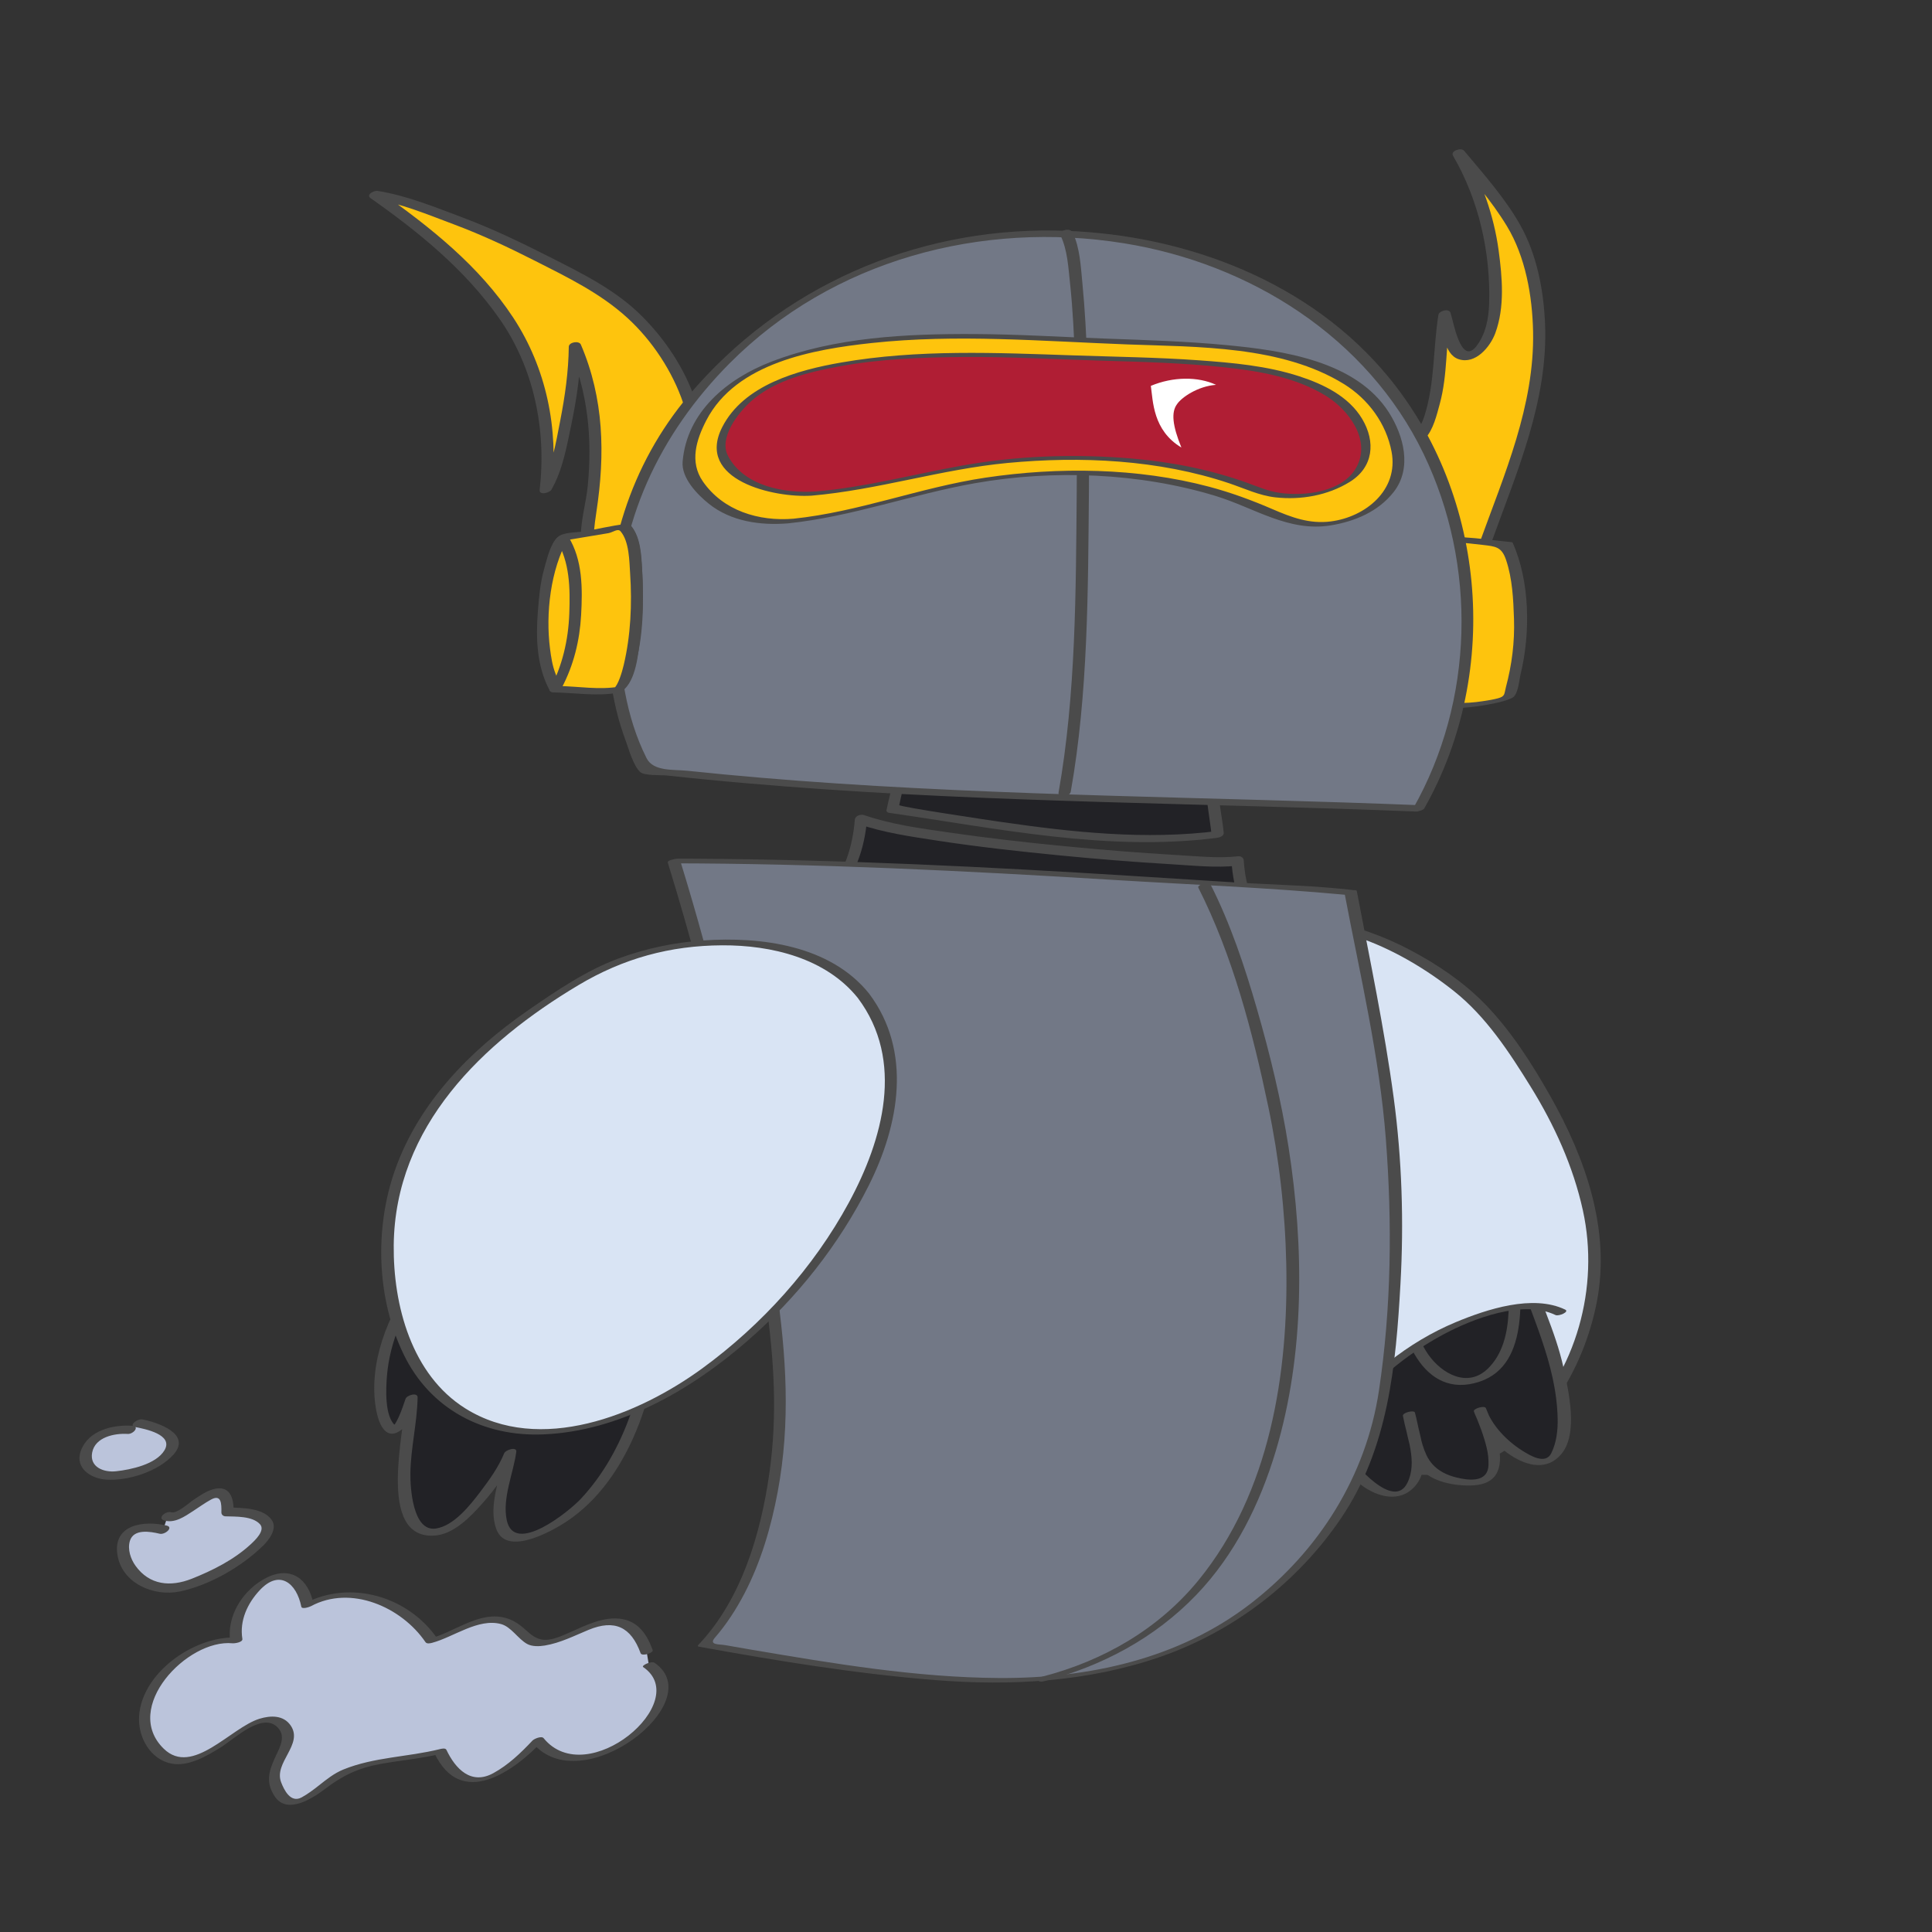 <?xml version="1.0" encoding="utf-8"?>
<!-- Generator: Adobe Illustrator 16.2.1, SVG Export Plug-In . SVG Version: 6.00 Build 0)  -->
<!DOCTYPE svg PUBLIC "-//W3C//DTD SVG 1.1//EN" "http://www.w3.org/Graphics/SVG/1.1/DTD/svg11.dtd">
<svg version="1.1" id="Layer_1" xmlns="http://www.w3.org/2000/svg" xmlns:xlink="http://www.w3.org/1999/xlink" x="0px" y="0px"
	 width="612px" height="612px" viewBox="0 0 612 612" enable-background="new 0 0 612 612" xml:space="preserve">
<rect x="0" y="0" width="612" height="612" fill="#333333" stroke="none"/>
<g>
	<g>
		<path fill="#FEC40D" d="M218.343,127.238c-1.581-5.093-6.202-13.233-8.518-16.521c-10.889-15.455-22.466-20.804-40.116-29.761
			c-11.855-5.796-10.618-6.167-23-10.382c-4.215-1.581-20.573-7.83-27.845-8.849c17.476,12.29,32.492,24.412,43.82,42.589
			c8.957,14.227,12.293,33.808,10.186,50.668c3.161-5.181,4.443-12.065,5.795-18.441c1.844-8.693,3.425-17.914,3.425-26.87
			c9.22,20.812,7.245,39.137,3.82,59.422c0,0-0.215,21.717,1.012,21.454c1.228-0.263,40.48,6.177,41.271,7.04
			s18.441-42.604,18.441-42.604L218.343,127.238"/>
		<g>
			<path fill="#4B4B4B" d="M220.25,126.727c-3.363-10.009-9.6-19.317-17.048-26.722c-8.25-8.203-18.858-13.42-29.117-18.614
				c-9.094-4.604-17.842-8.836-27.375-12.424c-8.791-3.308-17.834-7.022-27.151-8.503c-1.012-0.161-3.742,1.188-2.183,2.288
				c15.379,10.854,29.914,22.635,40.803,38.168c11.026,15.73,14.943,35.302,12.772,54.246c-0.213,1.86,3.16,0.958,3.724-0.039
				c3.572-6.313,4.811-13.496,6.278-20.516c1.731-8.282,2.962-16.653,3.06-25.125c-1.275,0.231-2.552,0.463-3.827,0.694
				c6.044,14.082,7.482,28.597,5.994,43.76c-0.511,5.207-2.153,10.639-2.193,15.841c-0.024,3.276-0.008,6.553,0.042,9.83
				c0.049,3.222,0.107,6.466,0.453,9.672c0.209,1.938,1.106,2.462,2.209,2.533c6.118,0.393,12.291,1.758,18.329,2.754
				c6.917,1.141,13.903,2.184,20.733,3.785c3.189,0.748,4.358-0.281,5.925-3.561c5.881-12.312,10.828-25.122,15.981-37.751
				c0.26-0.639,0.521-1.277,0.78-1.917c0.121-0.297,0.225-0.679-0.047-0.946c-9.431-9.249-18.861-18.497-28.291-27.745
				c-1.118-1.096-4.732,0.406-3.512,1.603c4.951,4.855,9.902,9.71,14.853,14.566c3.343,3.279,6.687,6.557,10.03,9.836
				c0.951,0.932,1.901,1.865,2.852,2.797c0.96,0.941,0.616-0.662,0.347-0.002c-2.946,7.243-5.929,14.471-8.953,21.682
				c-1.875,4.473-3.771,8.939-5.731,13.376c-0.693,1.57-1.402,3.134-2.142,4.684c-0.301,0.63-1.53,2.326-0.837,1.875
				c0.786-0.146,1.572-0.292,2.359-0.438c-5.683-1.356-14.27-2.91-20.949-4.031c-4.894-0.822-9.793-1.611-14.701-2.343
				c-1.553-0.232-3.107-0.455-4.666-0.645c-0.395-0.048-0.79-0.089-1.186-0.114c-1.671-0.107,0.823,0.966,0.581-0.041
				c-1.046-4.347-0.585-9.377-0.618-13.818c-0.035-4.679,0.398-8.735,1.108-13.398c2.761-18.127,2.387-35.801-4.938-52.864
				c-0.576-1.342-3.81-0.792-3.827,0.694c-0.091,7.887-1.202,15.636-2.705,23.367c-1.424,7.329-2.682,15.049-6.398,21.616
				c1.241-0.013,2.483-0.026,3.724-0.039c2.171-18.94-1.674-38.105-12.17-54.107c-10.79-16.448-26.376-28.78-42.268-39.995
				c-0.728,0.763-1.455,1.525-2.183,2.288c8.753,1.392,17.322,4.99,25.584,8.085c9.024,3.38,17.327,7.296,25.921,11.651
				c10.187,5.163,20.538,10.196,29.044,17.963c7.858,7.174,14.325,16.973,17.716,27.064
				C216.969,129.331,220.766,128.263,220.25,126.727L220.25,126.727z"/>
		</g>
	</g>
	<g>
		<path fill="#FEC40D" d="M470.63,171.701c5.005-13.963,10.906-27.52,14.067-42.009c4.479-20.021,4.216-38.901-4.478-56.815
			c-3.426-6.85-12.391-17.368-18.179-24.324c3.427,5.606,5.293,11.313,6.786,15.367c3.951,10.801,5.404,22.344,4.717,33.896
			c-0.253,4.281-2.809,15.806-10.346,14.809c-3.146-0.416-4.581-10.419-5.636-13.054c-0.722,4.178-1.489,14.24-1.813,18.442
			c-0.52,6.73-1.903,13.575-5.426,19.947l-12.254,12.718c0,0-10.363,10.362-9.836,10.538s7.024,18.969,6.85,19.671
			c-0.175,0.702,13.699,13.172,14.402,13.611C450.188,194.938,470.63,171.701,470.63,171.701z"/>
		<g>
			<path fill="#4B4B4B" d="M472.549,171.508c8.06-22.301,17.885-44.687,16.877-68.938c-0.446-10.718-2.611-22.058-7.975-31.489
				c-4.814-8.468-11.442-15.868-17.652-23.321c-0.943-1.133-4.437,0.008-3.516,1.586c8.187,14.026,11.918,30.698,11.433,46.839
				c-0.142,4.695-1.11,9.802-4.104,13.558c-4.923,6.177-7.225-8.067-8.144-10.682c-0.514-1.463-3.611-0.636-3.825,0.703
				c-1.696,10.618-1.117,21.544-4.383,31.881c-2.311,7.316-8.465,12.07-13.648,17.45c-3.543,3.678-7.343,7.16-10.604,11.097
				c-1.131,1.366-0.339,2.1,0.25,3.582c1.364,3.435,2.547,6.949,3.734,10.448c0.804,2.371,1.507,4.793,2.184,7.177
				c0.543,1.915,3.438,3.829,4.797,5.115c2.708,2.562,5.474,5.065,8.272,7.527c1.185,1.042,2.405,2.315,4.109,1.407
				c4.361-2.324,7.951-7.796,11.195-11.379c3.577-3.95,7.121-7.931,10.642-11.931c1.549-1.76-2.139-1.995-3.125-0.875
				c-3.085,3.505-6.192,6.991-9.315,10.462c-2.315,2.574-4.646,5.135-7.009,7.666c-0.832,0.892-1.675,1.774-2.527,2.647
				c-0.374,0.384-0.757,0.759-1.143,1.131c-1.198,1.158,0.446-0.76,1.781,0.227c-4.749-3.509-9.271-8.053-13.308-12.349
				c-0.857-0.913-1.097-2.811-1.602-4.395c-1.073-3.375-2.246-6.72-3.44-10.053c-0.729-2.033-1.378-4.205-2.441-6.097
				c0.438,0.781,1.112-0.644,1.852-1.447c1.295-1.406,2.634-2.773,3.969-4.143c3.182-3.265,6.371-6.518,9.534-9.801
				c2.016-2.092,4.031-4.184,6.047-6.276c2.556-2.652,3.669-7.447,4.616-10.905c2.524-9.215,1.897-19.146,3.4-28.55
				c-1.275,0.234-2.551,0.469-3.825,0.703c1.415,4.025,1.573,12.125,6.408,13.703c5.354,1.749,10.011-3.949,11.594-8.222
				c3.072-8.297,2.214-17.792,1.047-26.384c-1.47-10.826-5.4-21.988-10.906-31.42c-1.172,0.529-2.344,1.057-3.516,1.586
				c5.972,7.167,12.207,14.273,17.057,22.273c5.917,9.76,8.061,22.148,8.297,33.387c0.494,23.501-9.105,45.249-16.926,66.888
				C468.165,173.404,472.03,172.942,472.549,171.508z"/>
		</g>
	</g>
	<g>
		<path fill="#D9E4F4" d="M394.001,296.261c25.325-12.651,65.275,9.281,79.707,28.367c25.104,33.197,37.424,64.518,28.482,95.189
			c-9.111,31.257-37.939,59.04-73.008,40.577c-26.442-14.479-41.846-40.787-51.188-67.115
			C369.133,367.171,358.984,313.756,394.001,296.261z"/>
		<g>
			<path fill="#4B4B4B" d="M394.804,297.231c21.641-10.299,48.774,3.188,65.812,16.76c10.183,8.112,17.447,19.252,24.23,30.208
				c7.508,12.127,13.506,25.263,16.567,39.231c5.354,24.43-2.112,51.015-19.941,68.673c-8.838,8.753-20.554,13.735-33.041,12.796
				c-13.955-1.05-26.583-9.964-36.46-19.256c-21.274-20.015-33.315-49.381-38.435-77.711
				C369.104,343.406,369.406,310.365,394.804,297.231c2.327-1.203,0.211-2.88-1.605-1.94
				c-34.965,18.083-27.563,66.833-17.387,97.675c7.634,23.138,20.741,45.321,39.966,60.601
				c17.873,14.204,40.346,18.952,60.331,6.274c16.129-10.232,26.189-29.193,29.733-47.526c4.398-22.754-3.65-45.483-14.734-65.074
				c-5.802-10.256-12.507-20.814-20.781-29.268c-6.865-7.013-15.212-12.615-23.866-17.159c-15.905-8.352-36.233-13.627-53.262-5.523
				C390.824,296.42,392.97,298.104,394.804,297.231z"/>
		</g>
	</g>
	<g>
		<path fill="#222226" d="M481.784,399.869c2.458,8.43,6.674,16.156,9.132,24.938c2.811,8.781,6.322,23.885,3.161,33.369
			c-4.215,12.997-22.831-3.161-25.291-11.592c4.216,9.836,10.188,25.643-5.97,22.832c-14.402-2.459-12.997-8.78-16.51-21.427
			c1.055,6.323,5.62,17.915,0,23.184c-6.673,6.674-17.211-4.216-20.725-9.133c-12.995-17.563-7.376-35.126-5.971-54.445"/>
		<g>
			<path fill="#4B4B4B" d="M479.878,400.38c5.029,16.409,13.11,31.3,13.539,48.871c0.091,3.744-0.343,7.712-2.03,11.099
				c-1.882,3.776-6.926,0.589-9.267-0.891c-4.774-3.017-9.609-7.953-11.428-13.385c-1.271,0.341-2.542,0.681-3.812,1.021
				c1.605,3.771,3.106,7.573,4.069,11.564c0.431,1.784,0.617,3.599,0.559,5.43c-0.157,4.85-4.667,5.011-8.57,4.281
				c-4.823-0.902-8.951-2.908-11.099-7.476c-1.939-4.128-2.446-9.041-3.626-13.416c-0.255-0.946-4,0.013-3.812,1.021
				c1.25,6.744,4.686,14.604,1.414,21.229c-4.356,8.826-16.736-5.962-19.395-9.706c-11.228-15.813-6.306-35.144-4.902-52.939
				c0.052-0.658-3.717-0.195-3.812,1.021c-0.913,11.579-3.304,23.144-1.976,34.785c1.193,10.458,6.782,20.166,14.761,26.925
				c4.438,3.759,11.628,6.39,16.661,2.026c7.109-6.164,2.488-16.668,1.062-24.363c-1.271,0.341-2.542,0.681-3.812,1.021
				c1.465,5.435,1.96,11.735,5.397,16.375c3.496,4.719,11.623,5.98,17.033,5.634c13.686-0.877,7.096-16.842,3.861-24.436
				c-0.415-0.975-4.11,0.132-3.812,1.021c2.893,8.643,18.917,23.812,27.641,13.583c5.541-6.497,2.348-20.104,0.757-27.381
				c-2.577-11.795-8.071-22.469-11.587-33.939C483.39,398.377,479.595,399.455,479.878,400.38L479.878,400.38z"/>
		</g>
	</g>
	<g>
		<path fill="#222226" d="M444.432,407.36c0,15.016,8.529,35.038,24.015,29.242c13.914-5.27,11.221-27.926,10.324-41.098"/>
		<g>
			<path fill="#4B4B4B" d="M442.518,407.572c0.212,14.295,7.989,36.188,26.212,30.086c16.461-5.512,12.871-29.463,11.947-42.664
				c-0.097-1.39-3.923-0.553-3.812,1.021c0.805,11.511,3.696,28.422-5.491,37.463c-6.495,6.393-14.775,1.599-18.978-4.466
				c-4.279-6.176-5.941-14.476-6.05-21.864C446.319,405.421,442.498,406.199,442.518,407.572L442.518,407.572z"/>
		</g>
	</g>
	<g>
		<path fill="#D9E4F4" d="M480.57,368.897l13.699,46.806c-7.727-4.216-23.534,0.35-30.91,3.161
			c-14.753,5.972-29.856,17.563-38.638,30.56l-14.754-34.951l4.216-32.93"/>
	</g>
	<g>
		<g>
			<path fill="#4B4B4B" d="M426.479,449.4c7.841-11.292,18.603-20.153,30.659-26.645c9.384-5.052,25.267-11.166,35.597-6.193
				c1.001,0.481,4.52-1.021,3.068-1.719c-10.23-4.924-24.858-0.107-34.642,3.974c-15.062,6.282-28.89,17.223-38.198,30.63
				C422.049,450.765,425.847,450.313,426.479,449.4L426.479,449.4z"/>
		</g>
	</g>
	<g>
		<path fill="#FEC40D" d="M459.676,223.467c4.491,0.25,13.637-0.78,18.212-2.671c2.646-8.4,3.758-15.117,3.647-23.826
			c-0.172-7.393-0.639-16.91-4.232-24.468c-6.114-0.557-9.961-1.269-14.961-1.508c0,0-6.796,5.92-7.114,27.352
			C454.925,218.713,459.676,223.467,459.676,223.467z"/>
		<g>
			<path fill="#4B4B4B" d="M458.445,224.266c4.907,0.17,9.835-0.426,14.636-1.416c1.963-0.405,4.096-0.9,5.912-1.778
				c1.943-0.938,2.214-5.579,2.677-7.478c3.16-12.967,2.999-29.286-2.461-41.603c-0.112-0.254-0.443-0.266-0.676-0.289
				c-4.99-0.482-9.953-1.217-14.961-1.508c-1.137-0.066-2.43,0.358-3.221,1.189c-3.314,3.482-4.666,8.824-5.639,13.354
				c-2.076,9.672-1.996,20.309-0.311,30.03c0.514,2.966,1.281,7.056,3.479,9.357c0.692,0.726,4.218-0.655,3.588-1.314
				c-1.169-1.224-1.726-3.223-2.226-4.776c-2.067-6.429-2.16-13.521-2.11-20.199c0.058-7.688,0.47-21.133,6.938-26.969
				c-0.987,0.309-1.975,0.619-2.961,0.928c2.844,0.166,5.665,0.469,8.493,0.806c4.152,0.495,6.075,0.559,7.502,4.845
				c1.978,5.938,2.283,12.423,2.486,18.626c0.238,7.326-0.663,14.471-2.547,21.545c-0.602,2.26-0.181,2.944-2.544,3.588
				c-1.543,0.421-3.144,0.654-4.722,0.901c-2.917,0.458-5.923,0.665-8.874,0.562C460.074,222.639,456.534,224.2,458.445,224.266z"/>
		</g>
	</g>
	<g>
		<path fill="#222226" d="M284.306,234.542c2.108,3.425-0.249,15.171-1.581,21.866c33.535,4.759,69.496,12.389,103.006,7.904l0,0
			c-0.79-9.484-5.269-23.447,3.688-30.561"/>
		<g>
			<path fill="#4B4B4B" d="M282.4,235.053c2.848,5.914-0.375,15.498-1.583,21.583c-0.091,0.459,0.338,0.779,0.75,0.838
				c34.345,4.918,69.097,12.366,103.916,7.935c0.79-0.101,2.255-0.578,2.155-1.608c-0.926-9.627-5.164-22.277,3.319-29.706
				c1.68-1.472-2.106-1.535-3.074-0.688c-9.203,8.06-5.066,20.92-4.058,31.415c0.719-0.536,1.437-1.072,2.155-1.608
				c-23.072,2.937-46.28,0.429-69.168-2.892c-2.747-0.398-32.059-4.74-31.947-5.303c1.181-5.942,4.161-15.148,1.347-20.989
				C285.556,232.668,281.83,233.87,282.4,235.053L282.4,235.053z"/>
		</g>
	</g>
	<g>
		<path fill="#727886" d="M449.408,256.077c13.268-22.993,17.706-49.219,14.571-74.352c-1.047-8.376-2.935-16.629-5.627-24.596
			C432.098,75.687,324.613,52.504,255.064,94.655c-8.43,5.269-16.86,11.592-24.236,18.968c-5.269,5.268-10.538,10.537-15.177,17.294
			c-6.166,8.445-11.242,17.646-14.951,27.455c-3.71,9.813-6.053,20.233-6.755,31.122c0,9.484,0,20.022,2.105,29.848
			c1.595,8.493,4.242,16.8,8.482,24.459C287.223,253.404,366.7,252.729,449.408,256.077z"/>
		<g>
			<path fill="#4B4B4B" d="M451.17,256.069c24.751-43.671,19.646-101.284-13.542-139.226
				c-25.68-29.358-65.351-43.285-103.617-43.818c-44.574-0.621-86.795,17.919-115.679,52.042
				c-18.795,22.204-27.245,50.087-26.073,78.842c0.29,7.112,1.36,14.087,2.974,21.012c0.786,3.372,1.853,6.667,3.037,9.917
				c0.993,2.729,2.351,7.651,4.487,9.682c1.351,1.284,6.676,0.936,8.521,1.138c3.95,0.433,7.904,0.833,11.858,1.224
				c8.515,0.841,17.041,1.567,25.571,2.231c66.524,5.182,133.297,5.288,199.939,7.961c1.331,0.054,4.099-1.893,1.527-1.996
				c-65.709-2.636-131.529-2.832-197.134-7.75c-7.869-0.59-15.731-1.266-23.588-2.002c-3.951-0.37-7.899-0.77-11.846-1.181
				c-4.204-0.438-10.636,0.29-12.777-3.954c-6.609-13.1-8.601-28.124-8.922-42.613c-0.7-31.613,13.191-60.35,35.217-82.495
				c32.591-32.768,79.794-45.258,124.883-38.022c39.945,6.411,77.091,29.704,94.957,66.748
				c17.01,35.268,15.993,78.205-3.316,112.276C446.81,257.561,450.609,257.058,451.17,256.069z"/>
		</g>
	</g>
	<g>
		<path fill="#222226" d="M262.705,283.806c6.322-5.795,9.483-16.069,10.011-24.236c21.254,7.575,108.482,14.481,119.339,13.172
			c0.264,7.64,3.951,18.704,10.011,23.446"/>
		<g>
			<path fill="#4B4B4B" d="M263.992,284.762c6.808-6.663,9.909-15.968,10.662-25.311c-1.007,0.492-2.014,0.983-3.02,1.474
				c8.181,2.847,16.978,4.096,25.506,5.4c12.779,1.954,25.643,3.376,38.507,4.634c11.825,1.156,23.672,2.118,35.533,2.814
				c6.783,0.398,13.943,1.201,20.731,0.46c-0.599-0.458-1.196-0.915-1.795-1.372c0.501,8.843,3.568,18.565,10.493,24.477
				c1.393,1.189,4.646-0.821,2.912-2.301c-6.23-5.32-9.076-14.449-9.528-22.415c-0.054-0.941-0.866-1.473-1.795-1.372
				c-6.476,0.707-13.274-0.05-19.745-0.42c-11.861-0.679-23.707-1.671-35.532-2.814c-12.177-1.177-24.34-2.561-36.446-4.326
				c-8.895-1.297-18.152-2.508-26.678-5.475c-1.07-0.373-2.911,0.122-3.02,1.474c-0.672,8.336-3.23,17.162-9.36,23.161
				C259.577,284.65,262.536,286.187,263.992,284.762L263.992,284.762z"/>
		</g>
	</g>
	<g>
		<path fill="#727886" d="M427.883,282.752c5.494,28.937,12.03,61.646,13.083,78.506c2.107,30.559,1.373,45.487-1.788,75.521
			c-3.161,24.236-12.876,44.082-30.263,61.469c-28.452,27.926-64.808,35.829-103.27,33.722c-23.71-1.055-59.538-6.851-82.721-11.064
			c20.021-20.549,26.169-62.35,24.062-88.693c-3.688-37.936-15.456-101.162-33.546-159.469c57.08,0,136.358,4.913,154.018,6.124
			C370.479,279.073,425.476,282.418,427.883,282.752z"/>
		<g>
			<path fill="#4B4B4B" d="M425.977,283.263c4.866,25.604,11.009,51.46,13.015,77.496c2.039,26.463,1.771,53.444-2.181,79.736
				c-4.082,27.155-19.026,50.793-40.643,67.477c-22.798,17.597-51.411,23.733-79.707,23.57c-26.191-0.149-52.454-4.572-78.212-8.931
				c-2.836-0.48-5.669-0.976-8.501-1.476c-1.981-0.35-5.36,0.029-3.265-2.395c3.695-4.273,6.719-8.963,9.333-13.964
				c5.219-9.988,8.463-21.131,10.532-32.172c4.136-22.079,2.707-43.264-0.459-65.328c-3.932-27.409-9.429-54.606-15.887-81.525
				c-4.315-17.989-9.194-35.845-14.655-53.521c-1.051,0.417-2.102,0.833-3.153,1.25c46.837,0.033,93.701,2.383,140.441,5.25
				c24.449,1.499,49.023,2.436,73.41,4.703c0.088,0.008,0.176,0.018,0.264,0.029c0.874,0.106,4.087-1.307,3.148-1.421
				c-12.57-1.53-25.43-1.716-38.062-2.503c-10.948-0.682-21.895-1.385-32.842-2.073c-45.959-2.89-92.032-5.167-138.087-5.446
				c-1.926-0.012-3.853-0.015-5.779-0.016c-0.43,0-3.404,0.439-3.153,1.25c14.027,45.412,24.583,92.138,31.132,139.222
				c2.532,18.202,3.656,35.834,1.058,54.118c-2.732,19.219-8.835,40.093-22.518,54.483c-0.238,0.25-0.25,0.468,0.145,0.539
				c24.787,4.491,49.76,8.587,74.888,10.586c24.034,1.912,48.281,0.598,71.211-7.327c23.271-8.042,43.582-23.597,57.376-43.978
				c14.975-22.124,17.34-48.269,18.8-74.216c1.099-19.532,0.475-39.466-2.134-58.858c-2.959-21.998-7.56-43.786-11.702-65.581
				C429.652,281.518,425.812,282.399,425.977,283.263z"/>
		</g>
	</g>
	<g>
		<g>
			<path fill="#4B4B4B" d="M379.585,281.162c10.912,21.57,17.231,45.846,22.169,69.398c3.438,16.397,5.332,33.041,5.695,49.789
				c0.753,34.716-5.19,72.45-27.715,100.115c-12.628,15.509-30.159,25.598-49.377,30.592c-2.286,0.595-1.877,2.094,0.402,1.502
				c18.32-4.762,35.067-13.669,48.234-27.389c12.154-12.664,20.12-28.803,25.122-45.486c9.243-30.835,8.989-64.773,4.051-96.358
				c-2.312-14.786-5.873-29.401-10.018-43.771c-3.878-13.444-8.372-26.916-14.701-39.426
				C382.885,279.012,379.165,280.332,379.585,281.162L379.585,281.162z"/>
		</g>
	</g>
	<g>
		<path fill="#222226" d="M133.179,405.324c-8.078,9.835-15.104,28.803-11.943,41.448c3.161,12.997,7.026,2.46,9.134-3.863
			c0,10.89-5.621,28.451,0.702,38.638c8.431,13.699,27.398-13.347,30.559-21.427c-1.054,8.782-9.835,31.614,7.025,25.994
			c25.995-8.431,37.936-45.312,38.639-68.495"/>
		<g>
			<path fill="#4B4B4B" d="M131.395,405.25c-8.67,10.916-14.671,26.765-12.34,40.79c0.511,3.069,2.157,9.791,6.734,7.723
				c3.952-1.785,5.233-7.338,6.492-11.075c-1.274,0.148-2.548,0.295-3.822,0.443c-0.166,9.54-9.394,44.534,9.184,43.298
				c6.069-0.404,11.381-5.938,15.134-10.154c4.279-4.808,8.306-10.392,10.765-16.376c-1.274,0.148-2.548,0.295-3.822,0.443
				c-1.015,7.525-5.326,16.685-2.436,24.191c3.306,8.585,17.736,0.383,22.16-2.54c20.038-13.24,28.914-41.755,29.763-64.595
				c0.062-1.665-3.772-0.908-3.822,0.441c-0.747,20.087-7.442,42.012-21.365,56.915c-3.813,4.082-21.12,18.063-23.492,6.8
				c-1.474-6.999,2.086-14.768,3.015-21.656c0.238-1.764-3.371-0.655-3.822,0.443c-1.805,4.393-4.685,8.42-7.543,12.176
				c-3.265,4.292-8.335,10.765-14.048,11.67c-7.433,1.178-8.184-13.05-8.132-17.431c0.096-8.076,2.145-15.996,2.285-24.069
				c0.031-1.771-3.42-0.751-3.822,0.443c-0.626,1.859-1.274,3.706-2.053,5.509c-0.261,0.587-0.547,1.161-0.858,1.723
				c-0.149,0.247-0.298,0.493-0.447,0.74c-0.999,0.943-0.917,1.131,0.245,0.562c-3.622-2.778-3.086-12.075-2.768-15.9
				c0.901-10.819,5.668-21.907,12.385-30.365C136.069,404.006,132.205,404.23,131.395,405.25L131.395,405.25z"/>
		</g>
	</g>
	<g>
		<path fill="#D9E4F4" d="M273.505,315.418c-17.652-22.734-63.051-19.494-84.126-7.902c-36.658,20.162-60.941,44.083-65.684,76.574
			c-4.833,33.109,9.659,71.48,49.176,69.373c30.032-2.108,55.013-20.022,74.508-40.57
			C266.346,392.344,297.917,346.857,273.505,315.418z"/>
		<g>
			<path fill="#4B4B4B" d="M275.29,314.725c-12.28-15.272-34.141-18.083-52.493-16.823c-9.139,0.628-18.229,2.524-26.822,5.698
				c-10.286,3.798-19.83,10.303-28.794,16.506c-18.234,12.618-34.446,29.109-41.991,50.338c-6.591,18.544-5.933,40.778,2.66,58.551
				c8.411,17.396,25.259,26.163,44.233,25.378c24.138-0.998,46.618-13.957,64.435-29.4c15.86-13.747,29.275-30.684,38.686-49.464
				C284.843,356.271,289.07,333.063,275.29,314.725c-0.646-0.859-4.315,0.395-3.569,1.387c14.926,19.863,7.991,44.885-2.861,64.887
				c-11.168,20.583-27.526,38.69-46.394,52.459c-20.293,14.808-51.478,27.422-75.017,12.713
				c-17.09-10.68-22.917-32.731-22.729-51.693c0.374-37.752,28.165-64.307,58.538-82.427c14.163-8.448,28.979-12.531,45.524-12.604
				c15.559-0.07,32.784,4.035,42.94,16.666C272.405,316.963,276.052,315.673,275.29,314.725z"/>
		</g>
	</g>
	<g>
		<g>
			<path fill="#4B4B4B" d="M335.966,74.65c2.172,4.493,2.453,10.094,2.979,14.969c0.909,8.446,1.29,16.953,1.61,25.439
				c0.512,13.57,0.643,27.155,0.52,40.734c-0.285,31.562-0.232,64.061-5.749,95.219c-0.345,1.948,3.558,1.473,3.867-0.274
				c5.518-31.162,5.447-63.653,5.749-95.219c0.13-13.58-0.034-27.162-0.52-40.734c-0.301-8.382-0.747-16.766-1.556-25.116
				c-0.502-5.191-0.775-11.258-3.088-16.04C338.96,71.935,335.188,73.043,335.966,74.65L335.966,74.65z"/>
		</g>
	</g>
	<g>
		<path fill="#FEC40D" d="M250.497,165.046c-22.492,2.25-33.136-13.503-32.315-19.812c4.567-35.109,53.743-41.096,114.203-37.935
			c49.634,2.595,99.713-0.739,109.775,32.732c5.405,19.811-17.089,29.06-32.192,25.231c-9.689-2.456-24.908-14.638-68.29-15.155
			C296.75,149.574,287.895,161.306,250.497,165.046z"/>
		<g>
			<path fill="#4B4B4B" d="M251.332,164.312c-10.932,0.899-22.248-2.487-28.699-11.83c-4.255-6.162-2.096-13.13,1.111-19.333
				c9.436-18.248,34-22.501,52.342-24.488c26.905-2.914,54.11-0.566,81.057,0.441c22.377,0.835,48.837,0.364,68.573,12.553
				c7.707,4.76,13.417,12.518,15.097,21.466c2.27,12.094-8.243,20.638-19.233,22.05c-6.761,0.869-12.451-1.281-18.47-3.879
				c-6.547-2.826-13.19-5.279-20.088-7.11c-22.715-6.031-47.74-6.326-70.883-2.872C291.541,154.386,272.156,162.143,251.332,164.312
				c-0.942,0.098-4.167,1.728-1.669,1.468c20.312-2.116,39.221-9.196,59.21-12.72c24.72-4.358,52.052-3.301,76.126,4.019
				c12.246,3.723,23.159,11.518,36.489,9.353c7.63-1.239,15.082-4.345,19.962-10.548c5.962-7.579,3.209-17.857-1.504-25.254
				c-10.397-16.316-33.611-19.601-51.152-21.286c-12.912-1.241-25.884-1.624-38.841-2.097c-13.818-0.504-27.616-1.372-41.448-1.434
				c-21.412-0.096-43.985,0.984-64.183,8.761c-13.877,5.343-26.758,15.827-28.086,31.638c-0.439,5.236,4.654,10.459,8.349,13.405
				c7.035,5.609,16.376,6.879,25.078,6.164C250.615,165.702,253.838,164.106,251.332,164.312z"/>
		</g>
	</g>
	<g>
		<path fill="#B01E34" d="M257.721,156.355c-20.464,1.69-30.147-10.145-29.4-14.883c4.155-26.375,48.894-30.875,103.899-28.499
			c45.157,1.949,90.717-0.554,99.872,24.592c4.918,14.882-15.547,21.831-29.288,18.954c-8.814-1.847-21.822-10.919-61.291-11.307
			C300.639,144.81,291.745,153.544,257.721,156.355z"/>
		<g>
			<path fill="#4B4B4B" d="M258.392,155.696c-9.798,0.641-22.646-1.614-27.755-11.226c-3.074-5.782,3.23-13.771,7.259-17.353
				c7.538-6.701,18.373-9.289,28.013-11.061c12.935-2.377,26.227-2.874,39.349-2.969c14.358-0.104,28.701,0.709,43.047,1.14
				c13.334,0.4,26.691,0.727,39.962,2.169c10.856,1.18,22.319,3.184,31.753,8.999c7.217,4.449,14.3,13.926,9.721,22.503
				c-4.293,8.041-16.596,9.382-24.556,8.204c-3.418-0.506-6.698-1.924-9.927-3.09c-11.951-4.316-24.271-6.697-36.922-7.775
				c-17.832-1.52-36.038-0.905-53.66,2.261C289.178,150.281,274.145,154.336,258.392,155.696c-0.845,0.073-3.409,1.497-1.341,1.318
				c21.004-1.813,41.121-8.373,62.072-10.357c23.237-2.201,47.912-1.058,70.181,6.414c4.821,1.618,9.607,3.922,14.712,4.483
				c8.082,0.889,16.547-0.587,23.517-4.879c7.567-4.66,8.278-12.738,3.959-19.979c-4.273-7.164-12.302-11.014-19.933-13.501
				c-10.189-3.319-21.174-4.298-31.802-5.061c-13.199-0.946-26.449-1.104-39.671-1.558c-24.531-0.841-49.302-1.968-73.613,2.258
				c-13.679,2.378-30.894,7.067-37.714,20.51c-8.513,16.781,16.484,22.442,28.292,21.67
				C257.904,156.958,260.466,155.56,258.392,155.696z"/>
		</g>
	</g>
	<g>
		<path fill="#FFFFFF" d="M364.55,122.231c0.708,4.816,0.612,14.089,9.68,19.536c-2.838-6.957-3.283-11.215-1.368-13.757
			c1.37-2.064,6.47-5.669,12.348-6.108C379.469,119.233,371.576,119.286,364.55,122.231z"/>
	</g>
	<g>
		<path fill="#FEC40D" d="M195.85,218.354c-5.191,1.116-14.022-0.146-19.818-0.146c-3.82-6.586-4.214-14.621-3.952-21.471
			c0.527-8.957,1.317-18.178,6.06-26.212c5.796-1.054,13.615-2.107,19.675-3.425c0,0,4.562,2.239,3.771,25.291
			C200.813,214.912,195.85,218.354,195.85,218.354z"/>
		<g>
			<path fill="#4B4B4B" d="M196.097,217.25c-5.022,0.879-10.203,0.266-15.257-0.029c-3.344-0.195-3.696-0.751-4.913-3.931
				c-0.954-2.491-1.361-5.18-1.698-7.811c-1.439-11.231,0.169-24.937,5.693-34.888c-0.677,0.346-1.353,0.692-2.029,1.039
				c4.945-0.875,9.913-1.614,14.859-2.482c0.263-0.046,4.48-0.537,3.593-1.075c-0.344-0.209,0.176,0.211,0.27,0.323
				c2.502,2.963,2.609,8.426,2.908,12.018c0.798,9.616,0.304,19.824-1.75,29.269c-0.504,2.321-1.201,4.66-2.323,6.761
				c-0.217,0.406-1.408,1.752-0.794,1.3c-2.083,1.534,1.156,2.128,2.39,1.22c4.528-3.335,5.114-11.929,5.73-16.82
				c0.993-7.883,1.119-16.022,0.461-23.94c-0.287-3.454-0.746-7.358-2.502-10.429c-0.616-1.077-1.31-1.941-2.673-1.779
				c-4.444,0.526-8.914,1.648-13.344,2.361c-2.231,0.359-6.33,0.166-8.116,1.819c-2.303,2.132-3.424,7.184-4.233,10.038
				c-1.23,4.336-1.632,8.906-1.98,13.381c-0.668,8.582-0.411,17.377,3.738,25.124c0.242,0.452,0.669,0.607,1.176,0.615
				c6.738,0.094,13.605,1.297,20.301,0.125C197.445,219.137,198.719,216.791,196.097,217.25z"/>
		</g>
	</g>
	<g>
		<path fill="#FEC40D" d="M195.85,218.354c-5.191,1.116-14.022-0.146-19.818-0.146c3.162-5.707,5.796-14.489,6.06-21.339
			c0.527-8.958,0.658-19.495-3.952-26.344c5.796-1.054,13.615-2.107,19.675-3.425c0,0,4.562,2.239,3.771,25.291
			C200.813,214.912,195.85,218.354,195.85,218.354z"/>
		<g>
			<path fill="#4B4B4B" d="M196.164,217.501c-6.35,1.112-12.942-0.103-19.343-0.193c0.367,0.202,0.734,0.404,1.102,0.605
				c3.801-7.186,5.71-14.979,6.158-23.062c0.463-8.368,0.507-17.479-4.035-24.837c-0.74,0.455-1.48,0.909-2.221,1.364
				c4.945-0.875,9.913-1.615,14.859-2.482c1.57-0.275,3.004-1.644,3.912-0.57c2.75,3.256,2.75,9.431,3.01,13.353
				c0.636,9.573,0.194,19.651-2.038,29.006c-0.513,2.15-1.742,6.425-3.208,7.504c-1.641,1.209,2.194,0.908,2.979,0.33
				c1.997-1.471,2.872-4.538,3.556-6.75c3.024-9.775,3.036-21.008,2.524-31.112c-0.217-4.285-0.413-10.35-3.375-13.857
				c-0.482-0.571-1.179-0.708-1.916-0.554c-6.519,1.364-13.119,2.265-19.675,3.425c-0.289,0.051-2.65,0.668-2.221,1.364
				c4.301,6.968,4.39,15.365,4.106,23.307c-0.303,8.468-2.224,16.645-6.2,24.16c-0.298,0.564,0.87,0.602,1.102,0.605
				c6.746,0.094,13.587,1.273,20.294,0.099C197.175,218.921,198.823,217.036,196.164,217.501z"/>
		</g>
	</g>
	<g>
		<path fill="#BBC4DB" d="M204.835,523.188c-7.026-21.076-24.589-0.703-35.126-2.811c-3.512-0.703-6.322-6.323-10.538-7.025
			c-6.323-1.405-9.132,2.107-14.05,2.811c-2.811,0.703-4.918,2.811-8.43,3.512c-7.728-11.942-25.994-18.968-39.34-11.239
			c-3.513-20.373-25.291-2.81-22.481,11.239c-16.158-2.107-39.34,21.778-23.885,35.828c11.942,11.24,32.315-21.776,40.043-7.024
			c2.108,3.512-6.322,11.942-3.513,17.562c4.918,11.24,14.051-0.702,20.374-4.215c9.834-4.917,21.075-4.216,31.613-7.024
			c7.727,17.562,21.777,6.322,30.91-3.514c14.05,18.266,52.689-12.646,35.125-23.885"/>
		<g>
			<path fill="#4B4B4B" d="M206.742,522.677c-2.097-5.797-5.391-9.962-11.871-10.004c-5.724-0.037-11.316,3.199-16.446,5.321
				c-3.899,1.614-7.118,2.443-10.583-0.547c-3.065-2.644-5.019-4.57-9.101-5.234c-7.701-1.254-15.197,4.868-22.243,6.738
				c0.7,0.071,1.4,0.142,2.1,0.212c-9.225-13.525-27.755-18.988-42.376-11.095c1.012-0.048,2.024-0.097,3.036-0.145
				c-1.566-7.821-7.177-11.95-14.781-8.177c-7.362,3.653-12.856,12.083-11.513,20.438c1.039-0.461,2.078-0.922,3.118-1.383
				c-13.475-1.316-31.163,10.592-32.025,24.888c-0.394,6.531,3.495,13.662,10.289,14.97c5.359,1.032,11.135-2.404,15.464-5.066
				c4.186-2.572,12.761-10.939,17.692-6.801c3.461,2.905,1.133,6.708-0.383,9.977c-2.058,4.438-2.925,7.924-0.136,12.21
				c3.925,6.032,12.144,0.62,16.035-2.346c5.527-4.211,10.576-6.625,17.564-7.88c6.376-1.145,12.811-1.661,19.114-3.229
				c-0.7-0.071-1.4-0.142-2.1-0.212c8.412,17.787,25.045,6.022,34.56-4.101c-1.177,0.253-2.354,0.507-3.531,0.761
				c15.435,18.915,56.575-13.034,38.7-25.254c-0.965-0.66-4.311,0.865-3.574,1.369c15.907,10.874-17.754,39.424-31.551,22.516
				c-0.661-0.811-3,0.196-3.531,0.761c-3.693,3.93-7.625,7.7-12.384,10.313c-7.047,3.87-12.014-1.335-14.876-7.387
				c-0.31-0.656-1.592-0.338-2.1-0.212c-10.16,2.53-20.748,2.465-30.549,6.455c-2.914,1.187-5.305,3.12-7.753,5.052
				c-1.741,1.374-3.489,2.699-5.44,3.767c-3.536,1.935-5.605-2.413-6.513-4.784c-2.388-6.241,7.098-11.945,3.052-17.939
				c-2.292-3.398-6.418-3.255-9.928-2.171c-9.111,2.817-21.186,18.33-30.287,9.506c-13.375-12.968,7.409-34.82,21.768-33.417
				c0.655,0.063,3.292-0.299,3.118-1.383c-0.936-5.82,1.606-11.269,5.525-15.459c6.238-6.669,11.646-2.233,13.144,5.241
				c0.187,0.935,2.619,0.08,3.036-0.145c12.643-6.827,28.693,0.225,36.305,11.384c0.419,0.615,1.5,0.371,2.1,0.212
				c6.775-1.799,14.635-7.912,21.854-5.934c3.201,0.878,5.365,4.706,8.241,6.292c1.583,0.874,3.872,0.787,5.596,0.5
				c4.896-0.815,9.319-3.081,13.864-4.963c8.221-3.403,13.458-0.973,16.49,7.406C203.315,524.767,207.083,523.619,206.742,522.677
				L206.742,522.677z"/>
		</g>
	</g>
	<g>
		<path fill="#BBC4DB" d="M51.687,484.549c-21.777-5.62-12.646,22.48,4.918,18.265c12.645-2.81,46.366-23.183,15.455-23.885
			c0.702-15.455-14.051,3.513-18.968,1.405"/>
		<g>
			<path fill="#4B4B4B" d="M52.785,483.254c-7.138-1.689-17.036-0.402-15.598,9.175c1.378,9.177,11.609,13.415,19.772,11.705
				c9.391-1.966,19.623-7.865,26.424-14.547c1.859-1.826,4.561-5.369,2.721-8.065c-2.655-3.89-9.292-3.852-13.387-3.991
				c0.425,0.419,0.851,0.838,1.276,1.257c0.094-4.53-1.298-8.495-6.539-7.02c-2.198,0.619-4.193,2.039-6.075,3.279
				c-1.446,0.954-5.322,4.558-7.189,3.992c-1.654-0.501-4.502,1.892-2.195,2.59c3.316,1.005,6.516-1.247,9.17-2.973
				c1.884-1.226,3.697-2.551,5.671-3.633c3.289-1.803,3.349,1.282,3.292,4.047c-0.015,0.706,0.572,1.232,1.276,1.257
				c3.233,0.109,8.538-0.15,10.952,2.501c1.811,1.988-1.679,5.188-2.958,6.37c-5.243,4.852-12.083,8.304-18.675,10.908
				c-6.7,2.646-13.38,2.057-17.806-4.127c-1.544-2.157-2.568-5.231-1.774-7.859c1.187-3.929,6.475-2.979,9.447-2.276
				C52.244,486.235,55.105,483.803,52.785,483.254L52.785,483.254z"/>
		</g>
	</g>
	<g>
		<path fill="#BBC4DB" d="M41.149,452.936c-16.86-1.404-19.67,17.563-2.107,14.05c14.753-2.81,23.886-12.646,4.918-16.157"/>
		<g>
			<path fill="#4B4B4B" d="M41.833,451.641c-6.054-0.389-13.684,1.412-16.143,7.705c-2.204,5.642,3.013,9.035,8.002,9.357
				c6.961,0.449,16.453-2.604,21.219-7.882c5.994-6.641-5.048-10.259-9.832-11.204c-1.504-0.297-4.521,1.971-2.241,2.422
				c3.068,0.605,12.224,2.367,9.268,7.355c-2.647,4.465-10.712,6.159-15.351,6.661c-3.873,0.418-8.412-1.292-7.569-5.891
				c0.913-4.981,7.137-6.201,11.278-5.935C42.202,454.342,44.419,451.807,41.833,451.641L41.833,451.641z"/>
		</g>
	</g>
</g>
</svg>
